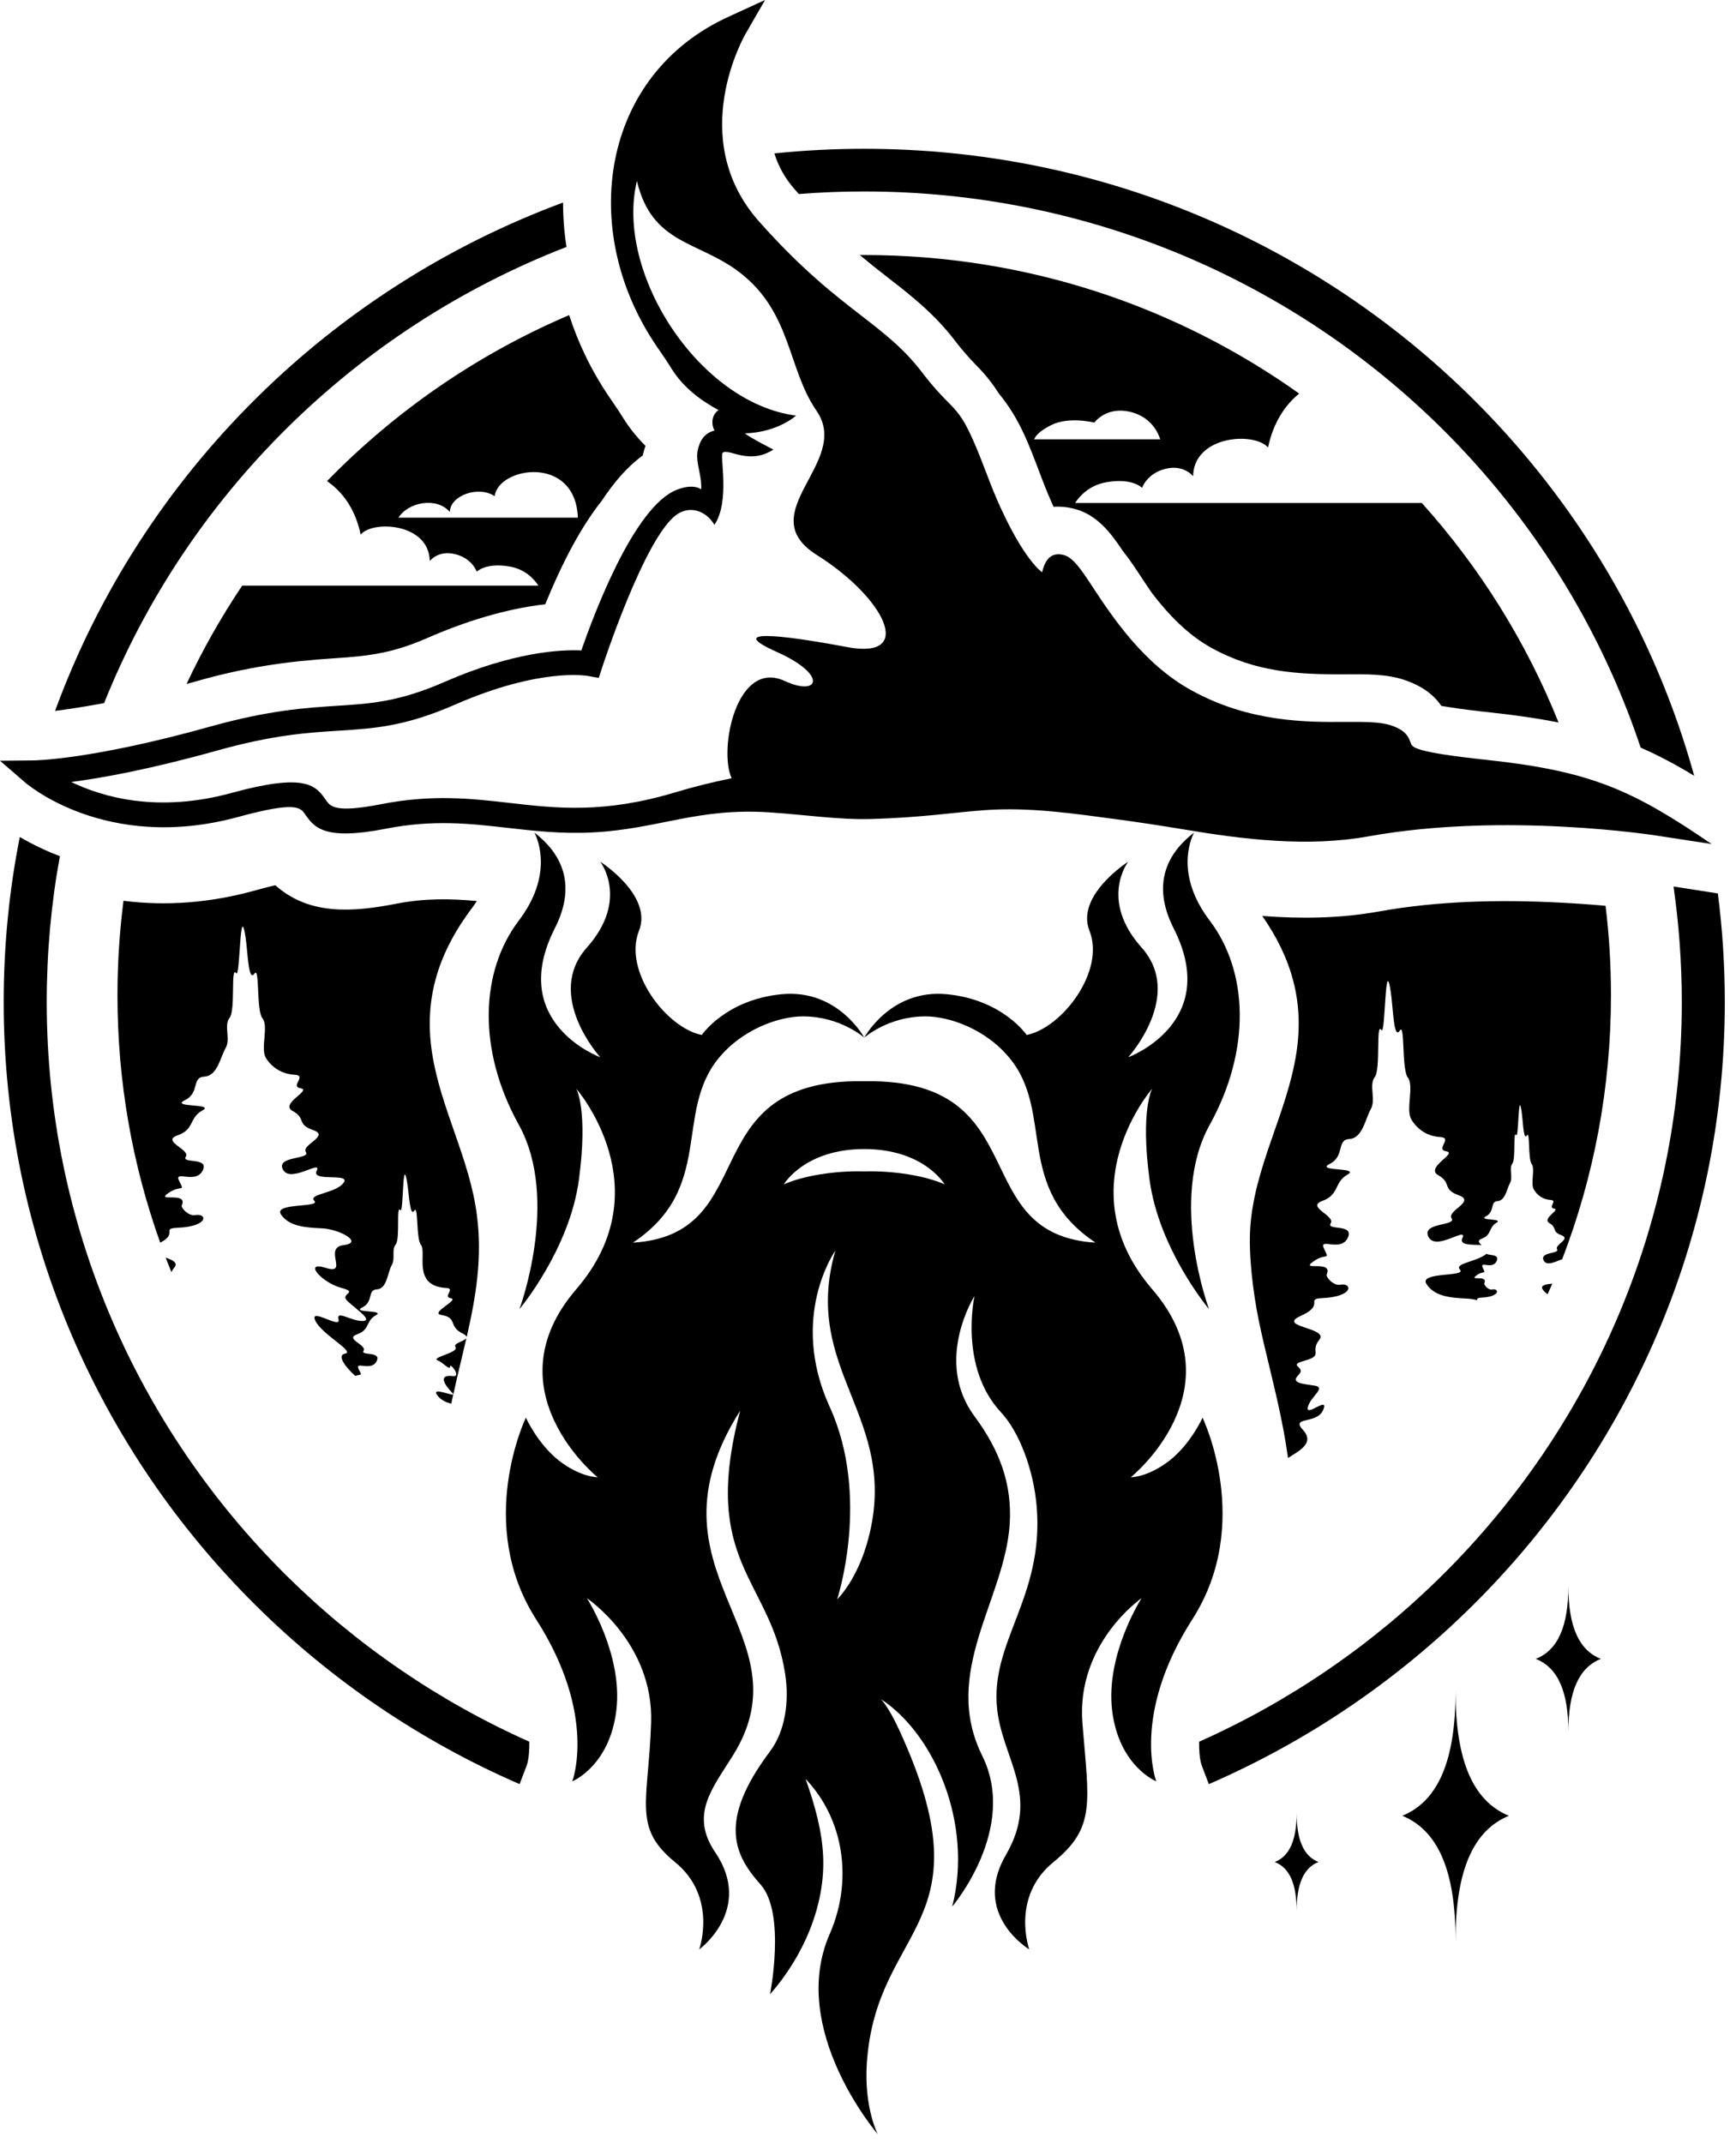 <svg width="111" height="137" viewBox="0 0 111 137" fill="none" xmlns="http://www.w3.org/2000/svg">
<path d="M3.521 45.454C6.294 37.877 10.713 31.079 16.353 25.493C21.866 20.021 28.552 15.711 36.002 12.951C36.002 13.894 36.074 14.838 36.222 15.788C29.444 18.418 23.352 22.405 18.295 27.424C13.299 32.378 9.31 38.33 6.658 44.953C5.926 45.089 5.2 45.214 4.468 45.324C4.17 45.367 3.846 45.411 3.521 45.454ZM33.223 114.073C26.884 111.323 21.173 107.428 16.353 102.644C6.394 92.775 0.236 79.136 0.236 64.068C0.236 60.457 0.588 56.927 1.265 53.517C2.091 54.003 2.993 54.423 3.829 54.745C3.274 57.768 2.988 60.888 2.988 64.068C2.988 78.378 8.837 91.335 18.295 100.718C22.752 105.137 28.018 108.765 33.846 111.361C33.851 111.863 33.818 112.442 33.691 112.846L33.223 114.073ZM109.84 57.124C110.132 59.399 110.285 61.717 110.285 64.068C110.285 79.136 104.123 92.775 94.168 102.644C89.343 107.428 83.632 111.323 77.293 114.073L76.825 112.846C76.698 112.442 76.665 111.863 76.671 111.361C82.503 108.765 87.764 105.137 92.221 100.718C101.68 91.335 107.534 78.378 107.534 64.068C107.534 61.559 107.352 59.093 107.006 56.682L109.84 57.124ZM55.261 9.514C70.453 9.514 84.209 15.619 94.168 25.493C100.81 32.083 105.767 40.348 108.327 49.601C107.137 48.88 106.026 48.291 104.903 47.8C102.312 40.031 97.921 33.077 92.221 27.424C82.762 18.041 69.694 12.242 55.261 12.242C53.852 12.242 52.46 12.296 51.079 12.406C51.007 12.324 50.936 12.242 50.859 12.159C50.21 11.434 49.77 10.643 49.516 9.809C51.404 9.612 53.318 9.514 55.261 9.514Z" fill="black"/>
<path fill-rule="evenodd" clip-rule="evenodd" d="M10.961 81.335C10.834 81.029 10.713 80.718 10.592 80.408C11.037 80.56 11.396 80.74 11.153 81.035C11.059 81.144 10.999 81.248 10.961 81.335ZM94.444 83.129C94.234 83.075 94.025 83.042 93.833 83.031C92.716 82.982 91.709 82.884 91.208 82.093C90.702 81.308 93.783 81.651 93.354 81.182C92.963 80.762 94.4 80.696 95.054 80.162C95.169 80.293 95.914 80.151 95.693 80.637C95.423 81.204 94.581 80.582 94.812 81.062C95.038 81.542 94.873 81.188 94.389 81.558C93.91 81.935 95.159 81.471 94.905 82.055C94.867 82.137 95.147 82.502 95.417 82.448C95.858 82.36 95.946 82.911 94.736 82.966C94.444 82.982 94.444 83.037 94.444 83.129ZM99.254 82.071C99.154 82.295 99.061 82.519 98.956 82.748C98.823 82.666 98.714 82.562 98.626 82.421C98.477 82.18 98.868 82.109 99.254 82.071ZM74.184 28.089C74.074 27.724 73.644 26.693 72.335 26.35C70.734 25.935 69.975 27.021 69.975 27.021C69.975 27.021 68.34 26.601 67.19 27.19C66.442 27.565 66.2 27.898 66.123 28.089H74.184ZM25.482 33.098C26.076 32.121 27.903 31.74 28.761 32.732C28.789 31.668 30.599 31.035 31.628 31.723C31.875 29.836 36.8 29.061 36.949 33.098H25.482ZM11.929 43.73C12.958 41.537 14.147 39.443 15.484 37.445H34.428C34.148 37.021 33.586 36.398 32.596 36.224C31.045 35.951 30.483 36.557 30.483 36.557C30.483 36.557 30.208 35.71 29.113 35.433C28.018 35.154 27.479 35.869 27.479 35.869C27.435 33.457 23.858 33.244 23.061 34.178C22.725 32.569 21.916 31.45 20.909 30.762C25.278 26.278 30.533 22.645 36.393 20.147C36.981 21.98 37.845 23.758 38.979 25.417C39.271 25.848 39.568 26.272 39.838 26.71C40.245 27.37 40.729 27.964 41.273 28.509C41.202 28.712 41.142 28.913 41.092 29.127C40.129 29.82 39.26 30.834 38.484 32.007C36.938 33.955 35.738 36.491 34.863 38.635C32.266 38.929 29.603 39.792 27.341 40.785C25.152 41.74 23.693 41.941 21.377 42.089C18.306 42.286 15.72 42.672 12.733 43.507C12.468 43.583 12.199 43.66 11.929 43.73ZM29.84 85.492C29.828 85.421 29.751 85.345 29.554 85.246C28.651 84.799 29.284 84.248 28.211 84.074C27.457 83.948 29.394 83.103 28.832 83.01C28.266 82.922 29.168 82.382 28.524 82.349C26.318 82.224 27.314 80.064 26.912 79.589C26.599 79.213 26.753 77.003 26.494 77.401C26.202 77.849 26.159 76.338 26.032 75.596C25.718 73.741 25.812 77.669 25.597 77.374C25.316 76.981 25.597 79.185 25.306 79.562C25.014 79.938 25.3 80.456 25.041 80.904C24.783 81.351 24.75 82.404 24.106 82.437C23.462 82.475 23.908 83.228 23.165 83.593C22.428 83.959 24.678 83.74 24.029 84.095C23.38 84.456 23.66 85.028 22.835 85.312C22.01 85.601 23.473 85.999 23.248 86.359C23.022 86.714 24.419 86.359 24.078 87.036C23.743 87.718 22.637 86.976 22.939 87.554C23.187 88.012 23.088 87.832 22.72 87.974C22.103 87.434 21.509 86.643 22.059 86.55C22.741 86.43 20.573 85.328 20.161 84.439C19.748 83.549 21.811 85.001 21.647 84.368C21.481 83.735 22.422 84.461 23.165 84.461C23.908 84.461 22.785 83.714 22.224 83.195C21.663 82.682 23.017 82.66 21.79 82.333C20.562 82 19.346 80.598 20.837 81.067C22.328 81.537 20.64 79.78 21.965 79.611C23.292 79.447 21.685 78.58 20.573 78.536C19.462 78.487 18.466 78.394 17.965 77.647C17.465 76.894 20.53 77.222 20.1 76.78C19.671 76.332 21.47 76.311 21.965 75.628C22.466 74.952 19.88 75.607 20.249 74.859C20.612 74.106 18.576 75.678 18.097 74.788C17.613 73.899 19.88 74.134 19.561 73.665C19.242 73.195 21.118 72.633 20.029 72.257C18.933 71.88 19.594 71.51 18.719 71.04C17.849 70.571 19.963 69.704 19.231 69.584C18.493 69.469 19.682 68.766 18.834 68.716C17.993 68.673 17.365 68.225 17.002 67.642C16.639 67.058 17.189 65.601 16.782 65.11C16.375 64.619 16.617 61.739 16.271 62.252C15.874 62.835 15.847 60.866 15.698 59.901C15.318 57.473 15.368 62.601 15.098 62.219C14.735 61.701 15.071 64.587 14.68 65.078C14.29 65.569 14.768 66.436 14.421 67.02C14.081 67.609 13.91 68.787 13.068 68.836C12.226 68.88 12.793 69.873 11.819 70.347C10.845 70.827 13.794 70.538 12.936 71.002C12.083 71.471 12.441 72.219 11.357 72.59C10.278 72.966 12.182 73.49 11.88 73.959C11.577 74.423 13.409 73.959 12.958 74.848C12.507 75.738 11.071 74.766 11.462 75.519C11.847 76.267 11.56 75.716 10.741 76.299C9.926 76.883 12.05 76.157 11.621 77.074C11.56 77.205 12.034 77.772 12.49 77.691C13.239 77.554 13.393 78.416 11.335 78.503C10.295 78.547 11.401 78.858 10.245 79.453C8.474 74.51 7.511 69.191 7.511 63.643C7.511 61.592 7.643 59.573 7.896 57.593C10.669 57.953 13.497 57.707 16.232 56.955C16.683 56.835 17.14 56.704 17.602 56.6C19.787 58.548 22.587 58.319 25.36 57.778C27.154 57.429 28.767 57.451 30.494 57.609C30.417 57.724 30.34 57.838 30.263 57.942C28.09 60.806 27.072 63.757 27.628 67.336C28.178 70.893 30.038 74.101 30.494 77.701C30.846 80.434 30.434 82.895 29.84 85.492ZM28.987 89.147C28.981 89.131 28.97 89.114 28.948 89.087C28.376 88.503 28.013 87.865 28.959 87.985C29.537 88.062 28.756 87.079 28.772 87.38C28.783 87.652 28.26 87.074 28.013 86.992C27.435 86.807 29.372 86.49 29.124 86.13C28.948 85.874 29.707 85.765 29.823 85.552C29.73 85.956 29.636 86.365 29.537 86.774C29.35 87.538 29.163 88.329 28.987 89.147ZM28.854 89.747C28.475 89.654 28.15 89.491 27.941 89.18C27.595 88.673 28.904 89.251 28.981 89.158C28.943 89.354 28.898 89.551 28.854 89.747ZM102.659 57.915C102.89 59.791 103.005 61.706 103.005 63.643C103.005 69.589 101.899 75.274 99.885 80.516C99.611 80.582 98.912 81.013 98.703 80.593C98.422 80.026 99.748 80.178 99.561 79.878C99.379 79.578 100.475 79.218 99.836 78.978C99.198 78.738 99.583 78.503 99.071 78.204C98.559 77.903 99.798 77.352 99.369 77.276C98.94 77.2 99.633 76.752 99.137 76.72C98.642 76.692 98.273 76.408 98.064 76.032C97.85 75.661 98.175 74.734 97.931 74.417C97.697 74.106 97.834 72.262 97.635 72.595C97.403 72.966 97.387 71.706 97.294 71.089C97.074 69.54 97.107 72.819 96.948 72.573C96.732 72.241 96.93 74.085 96.7 74.395C96.468 74.712 96.755 75.263 96.551 75.639C96.348 76.01 96.249 76.769 95.753 76.796C95.264 76.823 95.594 77.456 95.022 77.761C94.45 78.067 96.182 77.882 95.681 78.182C95.175 78.481 95.385 78.956 94.752 79.197C94.438 79.311 94.553 79.458 94.736 79.605C94.13 79.578 93.283 79.633 93.503 79.163C93.866 78.373 91.819 80.026 91.341 79.087C90.856 78.149 93.134 78.394 92.815 77.903C92.49 77.412 94.377 76.818 93.277 76.425C92.182 76.032 92.843 75.634 91.968 75.143C91.087 74.652 93.217 73.735 92.479 73.615C91.742 73.49 92.93 72.748 92.083 72.699C91.236 72.65 90.603 72.186 90.24 71.57C89.871 70.953 90.427 69.42 90.02 68.902C89.607 68.384 89.849 65.356 89.502 65.896C89.106 66.512 89.079 64.434 88.925 63.419C88.545 60.866 88.595 66.267 88.325 65.858C87.956 65.317 88.298 68.351 87.901 68.869C87.511 69.387 87.995 70.298 87.648 70.915C87.301 71.531 87.125 72.775 86.284 72.824C85.436 72.874 86.009 73.915 85.023 74.417C84.044 74.919 87.015 74.614 86.151 75.105C85.288 75.601 85.651 76.381 84.561 76.78C83.478 77.172 85.392 77.718 85.084 78.214C84.781 78.705 86.625 78.214 86.173 79.153C85.717 80.086 84.275 79.065 84.666 79.856C85.056 80.647 84.765 80.064 83.945 80.68C83.12 81.291 85.255 80.533 84.826 81.493C84.765 81.629 85.243 82.23 85.7 82.142C86.454 81.995 86.608 82.906 84.539 82.999C83.422 83.048 84.765 83.419 83.175 84.133C81.579 84.848 84.991 84.87 84.358 85.661C83.725 86.447 84.66 86.648 83.439 86.992C82.223 87.336 83.582 87.363 83.032 87.903C82.481 88.449 83.307 88.471 84.066 88.596C84.831 88.716 83.769 89.311 83.621 89.976C83.478 90.642 84.991 89.212 84.606 90.145C84.22 91.084 82.492 90.543 83.312 91.427C84.094 92.279 83.048 92.769 82.355 93.222C82.025 90.773 81.414 88.471 80.836 86.01C80.71 85.47 80.588 84.935 80.478 84.395C80.121 82.633 79.818 80.211 79.945 78.433C80.231 74.521 82.3 71.144 82.889 67.336C83.406 64.019 82.564 61.237 80.71 58.564C83.191 58.755 85.689 58.722 88.154 58.28C91.957 57.593 95.936 57.511 99.786 57.713C100.743 57.762 101.702 57.828 102.659 57.915ZM55.261 16.306C65.638 16.306 75.24 19.589 83.07 25.165C82.14 25.918 81.408 27.053 81.078 28.613C80.214 27.599 76.329 27.834 76.286 30.451C76.286 30.451 75.702 29.678 74.514 29.977C73.325 30.278 73.023 31.194 73.023 31.194C73.023 31.194 72.412 30.533 70.734 30.834C69.655 31.025 69.045 31.701 68.742 32.159H90.911C94.597 36.262 97.574 41.003 99.655 46.196C98.384 45.94 96.996 45.738 95.401 45.563C94.45 45.46 93.481 45.35 92.529 45.193C92.419 45.176 92.292 45.154 92.16 45.133C91.626 44.363 90.889 43.861 89.882 43.501C88.677 43.076 87.313 43.108 86.047 43.114C82.932 43.136 80.247 42.967 77.447 41.417C75.933 40.572 74.718 39.306 73.661 37.925C73.402 37.555 73.155 37.184 72.918 36.818C72.555 36.272 72.197 35.728 71.801 35.236C71.003 34.041 70.123 32.88 68.632 32.515C68.192 32.411 67.768 32.372 67.366 32.405C67.075 31.766 66.811 31.118 66.568 30.473C65.787 28.412 65.198 26.774 63.867 25.16C63.487 24.561 63.036 23.981 62.458 23.392C61.952 22.88 61.517 22.378 61.077 21.804C59.789 20.119 58.375 18.985 56.713 17.703C56.108 17.233 55.53 16.77 54.975 16.306C55.068 16.306 55.162 16.306 55.261 16.306Z" fill="black"/>
<path fill-rule="evenodd" clip-rule="evenodd" d="M93.068 108.138C93.068 112.535 91.973 115.153 89.662 116.097C91.973 117.041 93.068 119.66 93.068 124.057C93.068 119.66 94.168 117.041 96.48 116.097C94.168 115.153 93.068 112.535 93.068 108.138Z" fill="black"/>
<path fill-rule="evenodd" clip-rule="evenodd" d="M100.281 101.411C100.281 103.981 99.609 105.514 98.195 106.065C99.609 106.621 100.281 108.148 100.281 110.724C100.281 108.148 100.952 106.621 102.36 106.065C100.952 105.514 100.281 103.981 100.281 101.411Z" fill="black"/>
<path fill-rule="evenodd" clip-rule="evenodd" d="M82.907 115.92C82.907 117.649 82.456 118.68 81.509 119.052C82.456 119.422 82.907 120.453 82.907 122.183C82.907 120.453 83.358 119.422 84.305 119.052C83.358 118.68 82.907 117.649 82.907 115.92Z" fill="black"/>
<path d="M28.415 43.605C32.822 41.674 35.87 41.527 37.169 41.587C37.917 39.453 40.504 32.394 43.277 31.314C44.372 30.884 44.834 31.292 44.834 31.292C44.834 31.292 44.856 30.916 44.795 30.583C44.702 29.967 44.493 29.35 44.614 28.788C44.746 28.151 45.06 27.681 45.687 27.527C45.599 27.37 45.55 27.195 45.55 27.009C45.55 26.689 45.665 26.416 45.945 26.219C44.878 25.647 43.7 24.806 42.941 23.573C42.666 23.131 42.336 22.645 41.989 22.143C36.949 14.768 38.38 4.773 46.633 1.048L48.917 0L47.673 2.16C47.662 2.181 43.778 8.827 48.554 14.185C51.3 17.267 53.379 18.87 55.08 20.185C56.582 21.352 57.803 22.296 58.959 23.812C59.701 24.778 60.18 25.264 60.554 25.647C61.457 26.557 61.815 26.922 63.162 30.49C64.131 33.059 65.264 35.133 66.189 36.169C66.354 36.356 66.508 36.497 66.634 36.589L66.651 36.519C66.877 35.624 67.323 35.318 67.999 35.481C68.615 35.635 69.133 36.415 69.87 37.539C71.108 39.415 73.094 42.433 76.154 44.123C79.896 46.202 83.571 46.174 86.064 46.158C87.307 46.153 88.281 46.148 88.986 46.393C89.91 46.72 90.053 47.107 90.207 47.517C90.312 47.789 90.427 48.09 95.116 48.591C101.8 49.317 104.425 50.544 109.439 53.965L105.956 53.43C105.928 53.425 96.249 51.897 87.506 53.474C83.626 54.172 79.56 53.687 75.532 53.005C74.151 52.776 72.808 52.574 71.482 52.394C68.665 52.018 65.804 51.592 62.965 51.799C60.995 51.941 58.953 52.274 55.679 52.367C53.599 52.421 51.47 52.088 49.197 51.941C44.564 51.636 42.094 53.01 37.901 53.223C35.887 53.327 34.154 53.125 32.431 52.929C30.06 52.661 27.71 52.388 24.657 52.989C20.695 53.763 20.084 52.885 19.506 52.061C19.203 51.63 18.923 51.226 15.264 52.225C6.746 54.56 1.607 50.032 1.59 50.015L0 48.64L2.118 48.619C2.129 48.619 5.761 48.608 13.453 46.453C17.206 45.406 19.528 45.258 21.547 45.127C23.704 44.991 25.498 44.877 28.415 43.605ZM37.587 43.218C37.581 43.218 34.589 42.645 29.07 45.062C25.889 46.447 23.969 46.573 21.658 46.72C19.715 46.84 17.476 46.982 13.894 47.986C9.585 49.191 6.487 49.748 4.556 49.999C6.565 50.97 10.091 51.996 14.829 50.692C19.6 49.388 20.199 50.244 20.838 51.155C21.124 51.565 21.421 51.99 24.343 51.423C27.644 50.773 30.12 51.057 32.618 51.341C35.601 51.685 38.627 52.028 43.183 50.659C44.377 50.299 45.577 50.005 46.782 49.759C45.934 47.931 47.09 42.116 50.177 43.541C52.389 44.56 52.939 43.146 49.671 41.684C46.397 40.217 49.748 40.539 54.166 41.373C58.59 42.204 56.527 38.188 52.24 35.493C47.954 32.804 54.48 29.557 52.213 26.273C50.347 23.567 50.623 19.989 47.31 17.43C44.663 15.384 41.698 15.667 40.724 11.571C39.304 17.43 44.685 25.772 50.903 26.573C50.386 27.015 49.242 27.659 47.629 27.708C47.992 28.008 49.45 28.744 49.45 28.744C47.893 29.754 46.606 28.652 46.215 28.941C45.995 29.105 46.705 32.017 45.681 33.561C45.153 32.651 44.091 32.28 43.216 32.94C41.169 34.483 38.511 42.651 38.501 42.678L38.286 43.344L37.587 43.218Z" fill="black"/>
<path fill-rule="evenodd" clip-rule="evenodd" d="M54.618 69.131H55.9C66.167 69.344 61.798 78.935 70.047 79.453C64.792 75.939 67.46 71.145 64.533 67.626C63.004 65.782 60.687 64.985 59.174 64.985C56.785 64.985 55.261 66.344 55.261 66.344C55.261 66.344 53.732 64.985 51.344 64.985C49.819 64.985 47.481 65.793 45.951 67.658C43.068 71.177 45.714 75.951 40.471 79.453C48.719 78.935 44.35 69.344 54.618 69.131ZM55.261 74.897C53.418 74.843 51.349 75.171 50.117 75.727C50.117 75.727 51.432 73.468 55.261 73.468C59.086 73.468 60.401 75.727 60.401 75.727C59.168 75.171 57.099 74.843 55.261 74.897ZM53.413 79.96C53.413 79.96 50.419 84.177 53.05 89.95C55.685 95.716 53.528 102.257 53.528 102.257C53.528 102.257 54.827 101.04 55.531 98.34C57.55 90.582 51.195 87.674 53.413 79.96ZM76.347 53.234C76.088 53.747 75.175 55.994 77.348 58.859C79.825 62.121 79.995 67.14 77.348 71.919C74.696 76.698 77.304 83.703 77.304 83.703C77.304 83.703 74.096 79.884 73.502 75.421C72.902 70.964 73.673 69.606 73.673 69.606C73.673 69.606 68.115 75.978 73.673 82.431C79.225 88.88 72.302 94.455 72.302 94.455C72.302 94.455 73.414 94.455 74.784 93.381C76.149 92.306 76.891 90.642 76.891 90.642C76.891 90.642 80.166 97.407 76.237 103.539C72.308 109.67 73.931 113.893 73.931 113.893C73.931 113.893 71.538 112.933 71.108 109.349C70.685 105.765 72.99 102.186 72.99 102.186C72.99 102.186 68.803 105.077 69.21 110.178C69.617 115.273 70.085 116.839 67.35 119.065C64.616 121.296 65.81 124.64 65.81 124.64C65.81 124.64 62.101 122.414 64.313 118.607C66.525 114.799 64.132 112.518 63.763 109.327C63.262 104.99 66.756 102.169 66.288 96.354C66.096 93.975 65.166 91.548 64.01 90.309C61.292 87.402 62.31 82.863 62.31 82.863C62.31 82.863 59.685 87.008 62.31 90.555C63.895 92.693 64.72 94.848 64.561 97.434C64.258 102.262 60.159 106.921 62.805 112.262C65.116 116.926 60.885 121.902 60.885 121.902C62.244 116.561 59.702 110.827 56.318 108.634C56.318 108.634 56.78 109.054 57.495 110.609C63.289 123.189 56.037 122.998 55.426 131.896C55.234 134.755 56.125 136.457 56.125 136.457C56.125 136.457 50.364 129.763 53.055 123.647C53.93 121.656 54.106 119.43 53.556 117.396C53.193 116.053 52.516 114.799 51.509 113.74C52.136 115.508 52.554 117.085 52.631 118.655C52.786 121.853 51.338 125.121 49.236 127.51C49.236 127.51 50.26 122.333 48.636 120.499C47.013 118.672 45.82 116.517 49.236 111.978C50.205 110.685 50.474 108.803 50.205 107.041C49.269 100.92 44.746 99.955 47.327 90.195C40.763 100.554 51.751 104.406 46.864 112.24C45.544 114.362 44.097 116.015 45.731 118.432C48.207 122.093 44.708 124.64 44.708 124.64C44.708 124.64 45.902 121.296 43.167 119.065C40.432 116.839 41.461 115.246 41.632 110.145C41.802 105.05 37.527 102.186 37.527 102.186C37.527 102.186 39.838 105.765 39.409 109.349C38.98 112.933 36.592 113.893 36.592 113.893C36.592 113.893 38.215 109.67 34.281 103.539C30.352 97.407 33.626 90.642 33.626 90.642C33.626 90.642 34.369 92.306 35.733 93.381C37.103 94.455 38.215 94.455 38.215 94.455C38.215 94.455 31.293 88.88 36.845 82.431C42.402 75.978 36.845 69.606 36.845 69.606C36.845 69.606 37.615 70.964 37.016 75.421C36.421 79.884 33.213 83.703 33.213 83.703C33.213 83.703 35.822 76.698 33.175 71.919C30.523 67.14 30.693 62.121 33.175 58.859C35.342 55.994 34.429 53.747 34.171 53.234C35.783 54.478 36.96 56.431 35.475 59.355C32.399 65.405 38.38 67.598 38.38 67.598C38.38 67.598 34.792 63.654 37.522 60.588C40.256 57.522 38.38 55.094 38.38 55.094C38.38 55.094 41.758 57.249 40.856 59.513C39.827 62.099 42.628 65.733 44.873 66.174C44.873 66.174 46.408 63.905 49.996 63.567C53.583 63.228 55.261 66.344 55.261 66.344C55.261 66.344 56.934 63.228 60.522 63.567C64.109 63.905 65.645 66.174 65.645 66.174C67.89 65.733 70.69 62.099 69.661 59.513C68.759 57.249 72.138 55.094 72.138 55.094C72.138 55.094 70.261 57.522 72.996 60.588C75.731 63.654 72.138 67.598 72.138 67.598C72.138 67.598 78.118 65.405 75.043 59.355C73.563 56.431 74.735 54.478 76.347 53.234Z" fill="black"/>
</svg>
